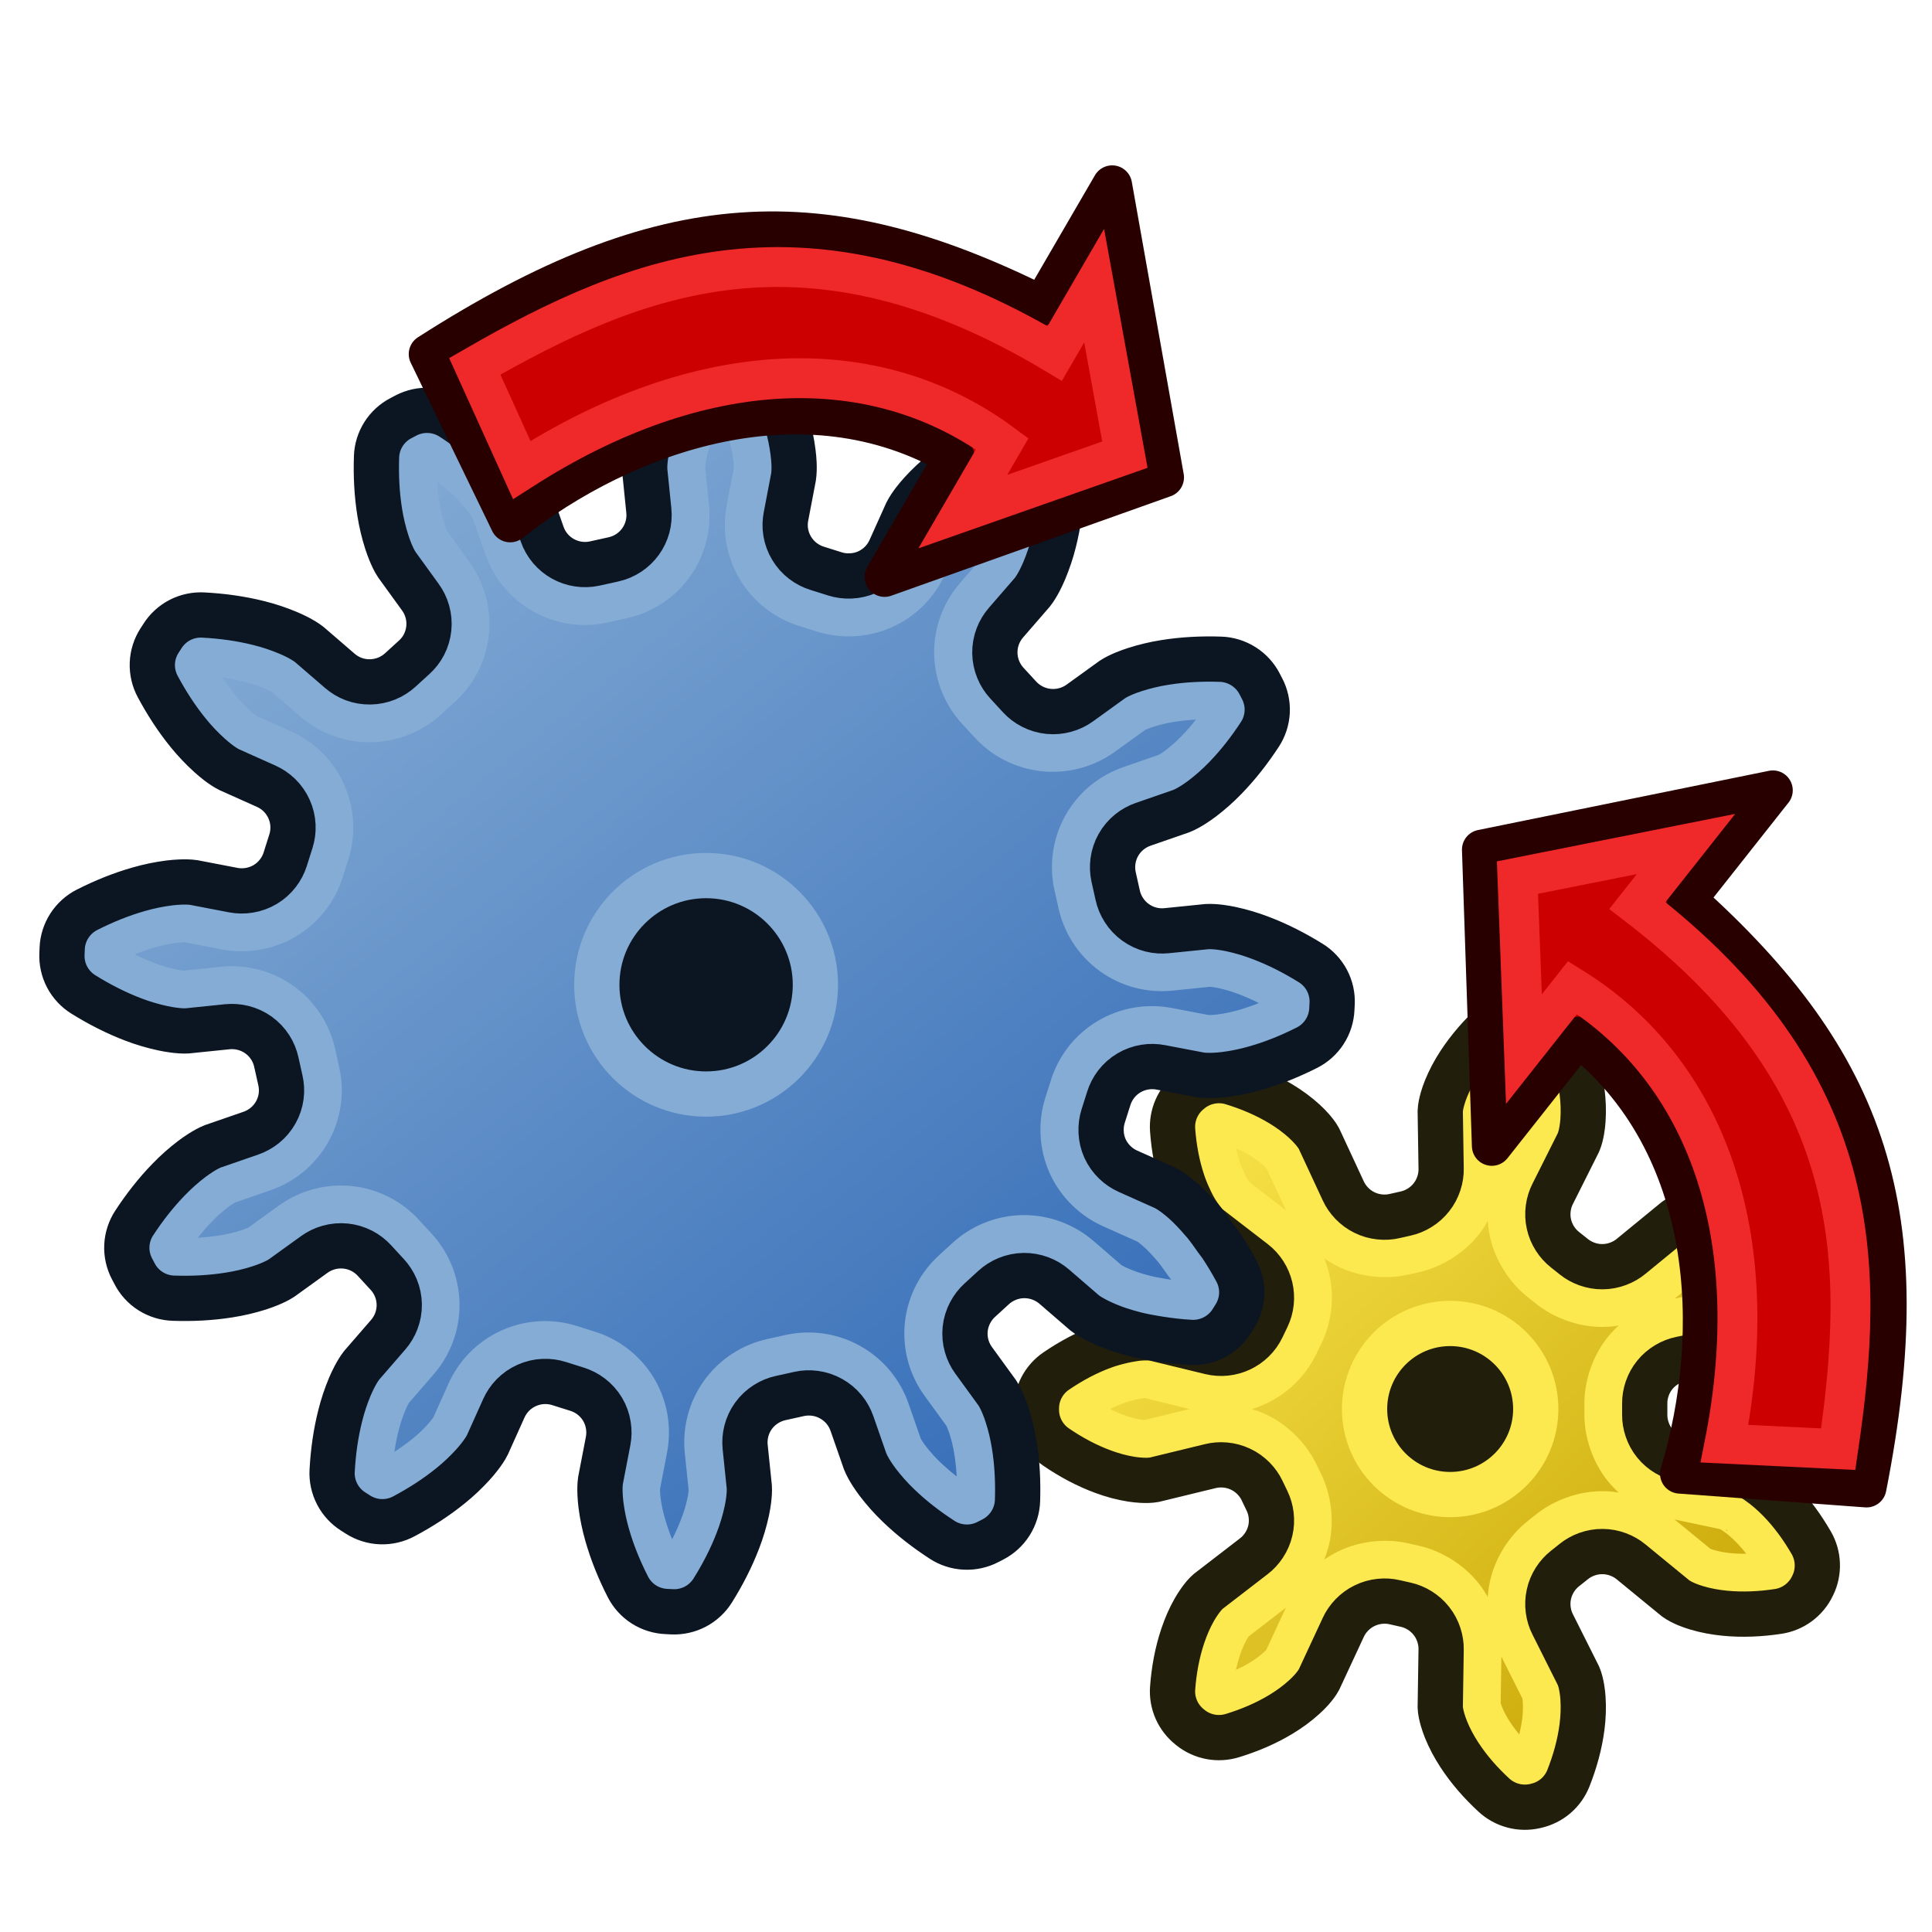 <?xml version="1.0" encoding="UTF-8" standalone="no"?>
<svg
   width="64px"
   height="64px"
   id="svg2821"
   version="1.1"
   xmlns:xlink="http://www.w3.org/1999/xlink"
   xmlns="http://www.w3.org/2000/svg"
   xmlns:svg="http://www.w3.org/2000/svg"
   xmlns:rdf="http://www.w3.org/1999/02/22-rdf-syntax-ns#"
   xmlns:cc="http://creativecommons.org/ns#"
   xmlns:dc="http://purl.org/dc/elements/1.1/">
  <defs
     id="defs2823">
    <linearGradient
       id="linearGradient59">
      <stop
         style="stop-color:#fce94f;stop-opacity:1"
         offset="0"
         id="stop59" />
      <stop
         style="stop-color:#c4a000;stop-opacity:1"
         offset="1"
         id="stop58" />
    </linearGradient>
    <linearGradient
       id="linearGradient53">
      <stop
         style="stop-color:#85acd5;stop-opacity:1;"
         offset="0"
         id="stop53" />
      <stop
         style="stop-color:#3b72ba;stop-opacity:1;"
         offset="1"
         id="stop52" />
    </linearGradient>
    <linearGradient
       id="linearGradient11">
      <stop
         style="stop-color:#c4a000;stop-opacity:1"
         offset="0"
         id="stop11" />
      <stop
         style="stop-color:#fce94f;stop-opacity:1"
         offset="1"
         id="stop9" />
    </linearGradient>
    <linearGradient
       id="linearGradient6">
      <stop
         style="stop-color:#85acd5;stop-opacity:1;"
         offset="0"
         id="stop6" />
      <stop
         style="stop-color:#3b72ba;stop-opacity:1;"
         offset="1"
         id="stop5" />
    </linearGradient>
    <linearGradient
       id="linearGradient4">
      <stop
         style="stop-color:#85acd5;stop-opacity:1;"
         offset="0"
         id="stop4" />
      <stop
         style="stop-color:#3b72ba;stop-opacity:1;"
         offset="1"
         id="stop1" />
    </linearGradient>
    <linearGradient
       id="linearGradient3">
      <stop
         style="stop-color:#fce94f;stop-opacity:1"
         offset="0"
         id="stop3" />
      <stop
         style="stop-color:#c4a000;stop-opacity:1"
         offset="1"
         id="stop2" />
    </linearGradient>
    <linearGradient
       id="linearGradient35">
      <stop
         style="stop-color:#3b72ba;stop-opacity:1;"
         offset="0"
         id="stop33" />
      <stop
         style="stop-color:#85acd5;stop-opacity:1;"
         offset="1"
         id="stop34" />
    </linearGradient>
    <linearGradient
       id="linearGradient21">
      <stop
         style="stop-color:#3b72ba;stop-opacity:1;"
         offset="0"
         id="stop21" />
      <stop
         style="stop-color:#3b72ba;stop-opacity:0;"
         offset="1"
         id="stop22" />
    </linearGradient>
    <radialGradient
       xlink:href="#linearGradient3377"
       id="radialGradient3701"
       gradientUnits="userSpaceOnUse"
       cx="84.883"
       cy="77.043"
       fx="84.883"
       fy="77.043"
       r="19.467"
       gradientTransform="matrix(2.849,1.259,-0.404,0.915,-125.841,-100.258)" />
    <linearGradient
       id="linearGradient3377">
      <stop
         id="stop3379"
         offset="0"
         style="stop-color:#faff2b;stop-opacity:1;" />
      <stop
         id="stop3381"
         offset="1"
         style="stop-color:#ffaa00;stop-opacity:1;" />
    </linearGradient>
    <radialGradient
       xlink:href="#linearGradient3377"
       id="radialGradient3699"
       gradientUnits="userSpaceOnUse"
       cx="76.383"
       cy="94.37"
       fx="76.383"
       fy="94.37"
       r="19.467"
       gradientTransform="matrix(0.982,0.189,-0.411,2.13,40.163,-121.116)" />
    <linearGradient
       xlink:href="#linearGradient3801-5"
       id="linearGradient3807-7"
       x1="110"
       y1="35"
       x2="85"
       y2="35"
       gradientUnits="userSpaceOnUse"
       spreadMethod="reflect"
       gradientTransform="translate(-62,-16)" />
    <linearGradient
       id="linearGradient3801-5">
      <stop
         style="stop-color:#c4a000;stop-opacity:1"
         offset="0"
         id="stop3803-3" />
      <stop
         style="stop-color:#fce94f;stop-opacity:1"
         offset="1"
         id="stop3805-5" />
    </linearGradient>
    <linearGradient
       xlink:href="#linearGradient3838"
       id="linearGradient3844"
       x1="2802.963"
       y1="538.362"
       x2="2859.726"
       y2="786.056"
       gradientUnits="userSpaceOnUse" />
    <linearGradient
       id="linearGradient3838">
      <stop
         style="stop-color:#34e0e2;stop-opacity:1"
         offset="0"
         id="stop3840" />
      <stop
         style="stop-color:#06989a;stop-opacity:1"
         offset="1"
         id="stop3842" />
    </linearGradient>
    <linearGradient
       y2="786.056"
       x2="2859.726"
       y1="538.362"
       x1="2802.963"
       gradientUnits="userSpaceOnUse"
       id="linearGradient3045"
       xlink:href="#linearGradient3172" />
    <linearGradient
       id="linearGradient3172">
      <stop
         id="stop3174"
         offset="0"
         style="stop-color:#ef2929;stop-opacity:1" />
      <stop
         id="stop3176"
         offset="1"
         style="stop-color:#a40000;stop-opacity:1" />
    </linearGradient>
    <linearGradient
       xlink:href="#linearGradient3172"
       id="linearGradient3880"
       gradientUnits="userSpaceOnUse"
       x1="2802.963"
       y1="626.087"
       x2="2849.406"
       y2="822.179" />
    <linearGradient
       xlink:href="#linearGradient11"
       id="linearGradient22"
       x1="22.782"
       y1="37.761"
       x2="10.127"
       y2="31.568"
       gradientUnits="userSpaceOnUse"
       gradientTransform="matrix(1.055,0,0,1.048,-9.268,3.009)" />
    <linearGradient
       id="linearGradient4389"
       x1="20.244"
       x2="17.244"
       y1="37.588"
       y2="27.588"
       gradientTransform="translate(-1.244,-2.588)"
       gradientUnits="userSpaceOnUse"
       xlink:href="#linearGradient3774" />
    <linearGradient
       id="linearGradient3774">
      <stop
         stop-color="#4e9a06"
         offset="0"
         id="stop21-8" />
      <stop
         stop-color="#8ae234"
         offset="1"
         id="stop23" />
    </linearGradient>
    <linearGradient
       id="linearGradient69042"
       x1="48.714"
       x2="44.714"
       y1="45.586"
       y2="34.586"
       gradientTransform="translate(-12.714,-17.586)"
       gradientUnits="userSpaceOnUse"
       xlink:href="#linearGradient3774" />
    <linearGradient
       id="linearGradient69056"
       x1="27.244"
       x2="22.244"
       y1="54.588"
       y2="40.588"
       gradientTransform="translate(-1.244,-2.588)"
       gradientUnits="userSpaceOnUse">
      <stop
         stop-color="#c4a000"
         offset="0"
         id="stop14-4" />
      <stop
         stop-color="#fce94f"
         offset="1"
         id="stop16" />
    </linearGradient>
    <linearGradient
       id="linearGradient4399"
       x1="48.714"
       x2="44.714"
       y1="45.586"
       y2="34.586"
       gradientTransform="translate(1.286,1.414)"
       gradientUnits="userSpaceOnUse">
      <stop
         stop-color="#c4a000"
         offset="0"
         id="stop8" />
      <stop
         stop-color="#edd400"
         offset="1"
         id="stop10" />
    </linearGradient>
    <linearGradient
       xlink:href="#linearGradient21"
       id="linearGradient27"
       gradientUnits="userSpaceOnUse"
       gradientTransform="translate(-0.304,0.058)"
       x1="22.782"
       y1="37.761"
       x2="11.93"
       y2="29.937" />
    <linearGradient
       xlink:href="#linearGradient69056"
       id="linearGradient33"
       gradientUnits="userSpaceOnUse"
       gradientTransform="matrix(1.994,0,0,1.961,1.073,-49.356)"
       x1="22.782"
       y1="37.761"
       x2="7.864"
       y2="32.412" />
    <linearGradient
       xlink:href="#linearGradient3"
       id="linearGradient2"
       x1="14.883"
       y1="43.812"
       x2="25.259"
       y2="50.948"
       gradientUnits="userSpaceOnUse"
       gradientTransform="matrix(1.805,0,0,1.784,4.544,-43.02)" />
    <linearGradient
       xlink:href="#linearGradient3"
       id="linearGradient2-0"
       x1="14.883"
       y1="43.812"
       x2="25.259"
       y2="50.948"
       gradientUnits="userSpaceOnUse"
       gradientTransform="matrix(1.805,0,0,1.784,96.61,-8.454)" />
    <linearGradient
       xlink:href="#linearGradient69056"
       id="linearGradient33-9"
       gradientUnits="userSpaceOnUse"
       gradientTransform="matrix(1.994,0,0,1.961,114.046,31.479)"
       x1="22.782"
       y1="37.761"
       x2="7.864"
       y2="32.412" />
    <linearGradient
       xlink:href="#linearGradient69056"
       id="linearGradient33-1"
       gradientUnits="userSpaceOnUse"
       gradientTransform="matrix(1.994,0,0,1.961,100.921,-12.646)"
       x1="22.782"
       y1="37.761"
       x2="7.864"
       y2="32.412" />
    <linearGradient
       xlink:href="#linearGradient3"
       id="linearGradient2-8"
       x1="5.118"
       y1="51.031"
       x2="24.22"
       y2="43.029"
       gradientUnits="userSpaceOnUse"
       gradientTransform="matrix(1.805,0,0,1.784,137.329,24.567)" />
    <linearGradient
       xlink:href="#linearGradient59"
       id="linearGradient775"
       x1="1615.55"
       y1="963.389"
       x2="1705.154"
       y2="1063.377"
       gradientUnits="userSpaceOnUse" />
    <linearGradient
       xlink:href="#linearGradient6"
       id="linearGradient777"
       x1="1493.845"
       y1="882.082"
       x2="1598.384"
       y2="1011.619"
       gradientUnits="userSpaceOnUse" />
  </defs>
  <g
     id="layer1"
     transform="translate(-0.726,3.854)">
    <g
       id="g705"
       transform="matrix(0.235,0,0,0.235,-341.532,-194.708)"
       style="stroke-width:8.505;stroke-dasharray:none">
      <path
         d="m 1626.738,985.08 6.422,4.949 c 2.392,1.844 3.165,5.106 1.853,7.822 l -0.698,1.453 c -1.312,2.716 -4.348,4.144 -7.286,3.43 l -7.893,-1.918 c -0.601,-0.113 -1.219,-0.104 -1.828,-0.075 -0.657,0.04 -1.306,0.144 -1.952,0.266 -0.214,0.04 -0.427,0.085 -0.64,0.133 -0.933,0.21 -1.851,0.458 -2.75,0.789 -2.364,0.864 -4.596,2.071 -6.671,3.488 -1.742,1.19 -2.783,3.159 -2.783,5.265 v 0.183 c 0,2.105 1.041,4.074 2.783,5.265 2.075,1.417 4.307,2.624 6.671,3.488 1.274,0.464 2.588,0.829 3.93,1.038 0.47,0.074 0.938,0.122 1.412,0.149 0.609,0.029 1.227,0.038 1.828,-0.075 l 7.893,-1.918 c 1.299,-0.328 2.883,-0.224 4.254,0.432 1.379,0.639 2.462,1.789 3.032,2.998 l 0.698,1.453 c 0.592,1.198 0.824,2.762 0.465,4.235 -0.34,1.478 -1.251,2.78 -2.318,3.587 l -6.422,4.949 c -0.463,0.398 -0.84,0.886 -1.196,1.379 -0.274,0.387 -0.529,0.784 -0.764,1.196 -0.673,1.176 -1.206,2.43 -1.637,3.712 -0.797,2.381 -1.246,4.873 -1.429,7.374 -0.075,0.988 0.097,2.05 0.523,3.014 0.422,0.967 1.098,1.817 1.877,2.433 l 0.141,0.116 c 0.776,0.62 1.752,1.084 2.791,1.279 1.038,0.2 2.124,0.126 3.074,-0.166 2.405,-0.734 4.744,-1.718 6.896,-3.023 1.158,-0.704 2.257,-1.501 3.257,-2.416 0.351,-0.32 0.688,-0.652 1.005,-1.005 0.402,-0.456 0.794,-0.939 1.08,-1.478 l 3.414,-7.341 c 0.553,-1.217 1.621,-2.388 2.991,-3.047 1.361,-0.677 2.942,-0.807 4.245,-0.498 l 1.579,0.357 c 1.309,0.286 2.674,1.085 3.606,2.284 0.947,1.186 1.403,2.709 1.371,4.044 l -0.125,8.096 c 0.023,0.609 0.169,1.2 0.332,1.785 0.133,0.455 0.289,0.905 0.465,1.345 0.502,1.257 1.149,2.452 1.886,3.587 1.371,2.105 3.046,4.003 4.893,5.705 0.729,0.675 1.677,1.209 2.7,1.478 1.021,0.274 2.105,0.282 3.074,0.058 l 0.174,-0.042 c 0.97,-0.218 1.949,-0.69 2.75,-1.378 0.805,-0.684 1.423,-1.577 1.786,-2.499 0.924,-2.332 1.609,-4.768 1.927,-7.258 0.17,-1.342 0.227,-2.702 0.133,-4.052 -0.033,-0.473 -0.088,-0.936 -0.166,-1.403 -0.107,-0.598 -0.238,-1.201 -0.482,-1.76 l -3.631,-7.241 c -0.61,-1.189 -0.86,-2.757 -0.523,-4.235 0.318,-1.483 1.205,-2.788 2.26,-3.612 l 1.263,-1.005 c 1.04,-0.842 2.517,-1.416 4.038,-1.395 1.521,0 2.994,0.596 4.021,1.453 l 6.272,5.14 c 0.492,0.362 1.051,0.627 1.612,0.864 0.439,0.18 0.891,0.336 1.346,0.473 1.299,0.392 2.638,0.63 3.988,0.764 2.506,0.244 5.041,0.122 7.527,-0.257 0.983,-0.147 1.993,-0.55 2.841,-1.179 0.852,-0.625 1.532,-1.464 1.961,-2.358 l 0.083,-0.166 c 0.434,-0.892 0.664,-1.944 0.623,-2.998 -0.035,-1.054 -0.342,-2.089 -0.839,-2.948 -1.253,-2.174 -2.74,-4.228 -4.495,-6.029 -0.946,-0.969 -1.973,-1.864 -3.091,-2.632 -0.391,-0.27 -0.789,-0.517 -1.205,-0.747 -0.536,-0.289 -1.088,-0.564 -1.678,-0.722 l -7.951,-1.686 c -1.313,-0.266 -2.698,-1.041 -3.647,-2.225 -0.964,-1.172 -1.432,-2.683 -1.421,-4.019 v -1.611 c -0.012,-1.336 0.456,-2.847 1.421,-4.019 0.95,-1.184 2.334,-1.959 3.647,-2.225 l 7.951,-1.686 c 0.591,-0.158 1.143,-0.425 1.678,-0.714 0.416,-0.23 0.814,-0.486 1.205,-0.756 1.118,-0.768 2.144,-1.664 3.091,-2.632 1.754,-1.801 3.242,-3.847 4.495,-6.02 0.497,-0.858 0.804,-1.894 0.839,-2.948 0.041,-1.054 -0.189,-2.114 -0.623,-3.006 l -0.083,-0.166 c -0.429,-0.895 -1.109,-1.733 -1.961,-2.358 -0.848,-0.629 -1.858,-1.032 -2.841,-1.179 -2.486,-0.379 -5.021,-0.502 -7.527,-0.257 -1.35,0.134 -2.688,0.372 -3.988,0.764 -0.455,0.137 -0.906,0.293 -1.346,0.473 -0.561,0.237 -1.119,0.502 -1.612,0.864 l -6.272,5.14 c -1.027,0.857 -2.5,1.451 -4.021,1.453 -1.521,0.021 -2.997,-0.553 -4.038,-1.395 l -1.263,-1.005 c -1.055,-0.824 -1.942,-2.13 -2.26,-3.612 -0.337,-1.478 -0.086,-3.046 0.523,-4.235 l 3.631,-7.241 c 0.244,-0.559 0.375,-1.154 0.482,-1.752 0.079,-0.467 0.134,-0.939 0.166,-1.412 0.094,-1.35 0.037,-2.711 -0.133,-4.052 -0.319,-2.49 -1.004,-4.926 -1.927,-7.258 -0.363,-0.923 -0.982,-1.807 -1.786,-2.491 -0.801,-0.689 -1.78,-1.169 -2.75,-1.387 l -0.174,-0.033 c -0.969,-0.224 -2.053,-0.224 -3.074,0.05 -1.023,0.269 -1.971,0.803 -2.7,1.478 -1.847,1.701 -3.523,3.599 -4.893,5.705 -0.737,1.135 -1.383,2.33 -1.886,3.587 -0.177,0.44 -0.333,0.89 -0.465,1.345 -0.164,0.585 -0.309,1.184 -0.332,1.794 l 0.125,8.096 c 0.032,1.335 -0.424,2.849 -1.371,4.036 -0.932,1.198 -2.297,1.998 -3.606,2.284 l -1.579,0.357 c -1.304,0.309 -2.885,0.187 -4.245,-0.49 -1.369,-0.659 -2.438,-1.831 -2.991,-3.048 l -3.414,-7.349 c -0.286,-0.539 -0.678,-1.014 -1.08,-1.47 -0.317,-0.353 -0.654,-0.693 -1.005,-1.013 -1,-0.915 -2.099,-1.712 -3.257,-2.416 -2.152,-1.304 -4.491,-2.289 -6.896,-3.023 -0.95,-0.293 -2.035,-0.366 -3.074,-0.166 -1.04,0.195 -2.016,0.658 -2.791,1.279 l -0.141,0.116 c -0.779,0.616 -1.456,1.466 -1.877,2.433 -0.427,0.965 -0.598,2.034 -0.523,3.023 0.183,2.501 0.632,4.984 1.429,7.366 0.291,0.876 0.656,1.726 1.055,2.558 0.146,0.304 0.294,0.61 0.457,0.905 0.097,0.176 0.196,0.35 0.299,0.523 0.119,0.198 0.246,0.389 0.374,0.581 0.125,0.187 0.256,0.368 0.391,0.548 0.311,0.416 0.627,0.832 1.022,1.171 z"
         style="fill:#fce94f;fill-rule:evenodd;stroke:#221e0c;stroke-width:6.379;stroke-linecap:round;stroke-linejoin:round;stroke-dasharray:none;stroke-opacity:1"
         id="path772" />
      <path
         d="m 1558.173,860.877 c -1.074,-0.051 -2.243,0.181 -3.265,0.722 -1.026,0.534 -1.885,1.363 -2.451,2.275 -1.397,2.235 -2.616,4.587 -3.556,7.05 -0.519,1.347 -0.931,2.726 -1.238,4.135 -0.105,0.493 -0.191,0.987 -0.258,1.486 -0.08,0.642 -0.139,1.296 -0.1,1.943 l 0.573,5.622 c 0.332,3.224 -1.811,6.183 -4.985,6.884 l -2.617,0.581 c -3.174,0.702 -6.369,-1.074 -7.436,-4.135 l -1.861,-5.348 c -0.239,-0.603 -0.569,-1.163 -0.914,-1.711 -0.272,-0.425 -0.56,-0.843 -0.864,-1.246 -0.876,-1.149 -1.841,-2.22 -2.883,-3.222 -1.895,-1.837 -3.992,-3.454 -6.206,-4.891 -1.937,-1.256 -4.406,-1.379 -6.455,-0.316 l -0.715,0.374 c -2.049,1.063 -3.369,3.146 -3.448,5.447 -0.089,2.632 0.035,5.279 0.457,7.88 0.226,1.425 0.564,2.82 1.005,4.194 0.156,0.48 0.331,0.954 0.523,1.42 0.253,0.596 0.522,1.186 0.881,1.727 l 3.323,4.592 c 0.416,0.573 0.76,1.256 0.972,2.01 0.213,0.752 0.291,1.569 0.208,2.375 -0.082,0.807 -0.32,1.598 -0.681,2.292 -0.36,0.695 -0.839,1.292 -1.363,1.769 l -1.977,1.802 c -0.522,0.478 -1.159,0.898 -1.886,1.196 -0.725,0.299 -1.538,0.471 -2.351,0.482 -0.813,0.013 -1.626,-0.129 -2.36,-0.407 -0.735,-0.277 -1.383,-0.683 -1.919,-1.146 l -4.295,-3.704 c -0.509,-0.403 -1.08,-0.727 -1.653,-1.03 -0.449,-0.232 -0.905,-0.442 -1.371,-0.639 -1.334,-0.558 -2.7,-1.013 -4.104,-1.362 -2.563,-0.646 -5.197,-0.997 -7.834,-1.138 -1.073,-0.061 -2.246,0.166 -3.273,0.698 -1.031,0.525 -1.893,1.344 -2.467,2.25 l -0.44,0.681 c -0.581,0.902 -0.956,2.027 -0.997,3.18 -0.049,1.153 0.238,2.311 0.748,3.255 1.243,2.323 2.675,4.551 4.345,6.593 0.91,1.122 1.903,2.161 2.974,3.131 0.376,0.337 0.762,0.664 1.163,0.972 0.517,0.39 1.054,0.765 1.637,1.055 l 5.176,2.317 c 0.647,0.288 1.291,0.707 1.853,1.254 0.562,0.545 1.039,1.22 1.371,1.96 0.334,0.739 0.522,1.536 0.557,2.317 0.037,0.782 -0.077,1.543 -0.291,2.217 l -0.806,2.549 c -0.212,0.674 -0.559,1.357 -1.038,1.976 -0.478,0.62 -1.087,1.172 -1.786,1.586 -0.698,0.416 -1.477,0.689 -2.251,0.814 -0.775,0.127 -1.538,0.109 -2.235,-0.025 l -5.575,-1.071 c -0.644,-0.096 -1.304,-0.09 -1.952,-0.066 -0.505,0.023 -1.002,0.063 -1.504,0.125 -1.436,0.182 -2.854,0.474 -4.245,0.872 -2.543,0.718 -4.997,1.722 -7.352,2.915 -0.961,0.482 -1.861,1.27 -2.484,2.242 -0.63,0.968 -0.971,2.101 -1.014,3.172 l -0.033,0.814 c -0.051,1.071 0.188,2.236 0.731,3.255 0.536,1.023 1.362,1.878 2.276,2.441 2.242,1.393 4.599,2.61 7.07,3.546 1.351,0.518 2.74,0.923 4.154,1.229 0.495,0.105 0.986,0.191 1.487,0.257 0.644,0.08 1.295,0.147 1.944,0.108 l 5.649,-0.581 c 0.705,-0.073 1.474,-0.027 2.235,0.166 0.76,0.192 1.51,0.529 2.168,1.005 0.66,0.474 1.223,1.077 1.645,1.736 0.424,0.659 0.703,1.377 0.856,2.068 l 0.582,2.607 c 0.154,0.69 0.204,1.45 0.1,2.225 -0.103,0.775 -0.359,1.56 -0.756,2.267 -0.396,0.708 -0.929,1.333 -1.537,1.827 -0.608,0.496 -1.29,0.865 -1.961,1.096 l -5.359,1.852 c -0.605,0.238 -1.17,0.57 -1.72,0.913 -0.426,0.271 -0.842,0.56 -1.246,0.864 -1.152,0.873 -2.227,1.827 -3.232,2.865 -1.843,1.89 -3.469,3.98 -4.91,6.186 -0.59,0.896 -0.978,2.028 -1.03,3.18 -0.06,1.152 0.222,2.306 0.723,3.255 l 0.374,0.714 c 0.492,0.953 1.278,1.846 2.26,2.458 0.977,0.619 2.124,0.948 3.199,0.98 2.64,0.089 5.292,-0.036 7.901,-0.457 1.43,-0.225 2.834,-0.556 4.212,-0.996 0.481,-0.156 0.961,-0.331 1.429,-0.523 0.598,-0.252 1.194,-0.523 1.736,-0.88 l 4.594,-3.313 c 0.574,-0.415 1.263,-0.76 2.019,-0.972 0.754,-0.213 1.575,-0.291 2.384,-0.208 0.809,0.081 1.597,0.321 2.293,0.681 0.698,0.359 1.299,0.84 1.778,1.362 l 1.811,1.968 c 0.48,0.521 0.906,1.161 1.205,1.885 0.299,0.722 0.471,1.523 0.482,2.333 0.013,0.811 -0.137,1.619 -0.415,2.35 -0.277,0.732 -0.682,1.384 -1.147,1.918 l -3.714,4.285 c -0.405,0.507 -0.727,1.072 -1.03,1.644 -0.233,0.448 -0.45,0.906 -0.648,1.37 -0.56,1.33 -1.013,2.694 -1.362,4.094 -0.648,2.555 -1.005,5.176 -1.147,7.806 -0.062,1.07 0.173,2.239 0.706,3.263 0.526,1.028 1.342,1.886 2.252,2.458 l 0.69,0.44 c 0.904,0.58 2.033,0.956 3.19,0.997 1.156,0.049 2.31,-0.24 3.257,-0.747 2.331,-1.239 4.572,-2.67 6.621,-4.335 1.125,-0.907 2.168,-1.897 3.14,-2.965 0.339,-0.375 0.664,-0.763 0.972,-1.163 0.392,-0.516 0.773,-1.047 1.063,-1.628 l 2.318,-5.157 c 0.289,-0.645 0.714,-1.292 1.263,-1.852 0.547,-0.56 1.218,-1.031 1.961,-1.362 0.742,-0.333 1.543,-0.522 2.326,-0.556 0.784,-0.036 1.55,0.077 2.227,0.291 l 2.551,0.805 c 0.677,0.212 1.364,0.551 1.986,1.03 0.622,0.476 1.18,1.089 1.595,1.785 0.418,0.696 0.689,1.47 0.814,2.242 0.127,0.772 0.109,1.54 -0.025,2.234 l -1.072,5.555 c -0.096,0.641 -0.09,1.288 -0.066,1.935 0.023,0.504 0.063,1.011 0.125,1.511 0.182,1.431 0.473,2.84 0.872,4.227 0.72,2.535 1.728,4.985 2.924,7.332 0.483,0.957 1.268,1.853 2.243,2.475 0.971,0.628 2.116,0.962 3.19,1.005 l 0.814,0.041 c 1.074,0.051 2.242,-0.19 3.265,-0.731 1.026,-0.534 1.885,-1.363 2.451,-2.275 1.397,-2.235 2.616,-4.587 3.556,-7.05 0.519,-1.347 0.931,-2.717 1.238,-4.127 0.105,-0.493 0.191,-0.995 0.258,-1.495 0.08,-0.642 0.139,-1.288 0.1,-1.935 l -0.582,-5.63 c -0.073,-0.703 -0.028,-1.467 0.166,-2.225 0.192,-0.758 0.537,-1.511 1.014,-2.167 0.475,-0.658 1.084,-1.216 1.745,-1.636 0.661,-0.422 1.368,-0.703 2.06,-0.855 l 2.617,-0.581 c 0.692,-0.153 1.465,-0.196 2.243,-0.091 0.777,0.103 1.559,0.359 2.268,0.756 0.71,0.394 1.341,0.922 1.836,1.528 0.497,0.605 0.865,1.283 1.097,1.951 l 1.861,5.34 c 0.239,0.603 0.569,1.171 0.914,1.719 0.272,0.425 0.56,0.835 0.864,1.237 0.876,1.148 1.833,2.228 2.874,3.23 1.895,1.837 4.001,3.454 6.214,4.891 0.899,0.588 2.026,0.97 3.182,1.021 1.156,0.06 2.313,-0.215 3.265,-0.714 l 0.723,-0.374 c 0.956,-0.491 1.845,-1.28 2.459,-2.259 0.621,-0.974 0.956,-2.117 0.989,-3.189 0.089,-2.632 -0.035,-5.271 -0.457,-7.872 -0.226,-1.425 -0.564,-2.828 -1.005,-4.202 -0.156,-0.48 -0.33,-0.954 -0.523,-1.42 -0.253,-0.596 -0.522,-1.186 -0.881,-1.727 l -3.332,-4.584 c -0.416,-0.573 -0.76,-1.256 -0.972,-2.01 -0.214,-0.752 -0.291,-1.577 -0.208,-2.383 0.081,-0.807 0.328,-1.59 0.69,-2.284 0.36,-0.695 0.839,-1.3 1.362,-1.777 l 1.969,-1.802 c 0.522,-0.478 1.168,-0.898 1.894,-1.196 0.725,-0.299 1.53,-0.471 2.343,-0.482 0.813,-0.013 1.627,0.138 2.36,0.415 0.735,0.277 1.391,0.675 1.927,1.138 l 4.287,3.704 c 0.468,0.371 0.994,0.665 1.52,0.947 0.157,0.083 0.314,0.162 0.474,0.241 0.157,0.077 0.315,0.151 0.473,0.224 0.772,0.353 1.562,0.669 2.368,0.938 0.01,0.002 0.011,0.006 0.017,0.008 0,0 0.01,0 0.01,0 0.773,0.256 1.547,0.482 2.334,0.681 1.011,0.253 2.037,0.439 3.066,0.606 1.561,0.252 3.131,0.442 4.711,0.523 1.074,0.061 2.238,-0.166 3.265,-0.698 1.031,-0.524 1.902,-1.336 2.476,-2.242 l 0.432,-0.689 c 0.581,-0.902 0.964,-2.027 1.005,-3.18 0.049,-1.153 -0.238,-2.303 -0.748,-3.247 -0.644,-1.204 -1.349,-2.381 -2.102,-3.521 -0.208,-0.316 -0.455,-0.604 -0.673,-0.913 -0.558,-0.795 -1.116,-1.594 -1.736,-2.342 -0.118,-0.143 -0.245,-0.275 -0.365,-0.415 -0.767,-0.895 -1.567,-1.75 -2.442,-2.541 -0.376,-0.337 -0.77,-0.664 -1.171,-0.972 -0.517,-0.39 -1.046,-0.765 -1.628,-1.055 l -5.184,-2.317 c -0.647,-0.289 -1.283,-0.707 -1.844,-1.254 -0.562,-0.545 -1.047,-1.212 -1.379,-1.951 -0.334,-0.739 -0.513,-1.544 -0.548,-2.325 -0.036,-0.782 0.069,-1.543 0.282,-2.217 l 0.806,-2.541 c 0.213,-0.674 0.559,-1.365 1.038,-1.985 0.478,-0.62 1.095,-1.172 1.794,-1.586 0.698,-0.416 1.477,-0.689 2.252,-0.814 0.774,-0.127 1.538,-0.101 2.235,0.033 l 5.575,1.063 c 0.643,0.096 1.296,0.09 1.944,0.066 0.505,-0.023 1.01,-0.063 1.512,-0.125 1.435,-0.182 2.846,-0.474 4.237,-0.872 2.543,-0.718 5.006,-1.722 7.361,-2.915 0.961,-0.482 1.853,-1.261 2.476,-2.234 0.63,-0.968 0.971,-2.109 1.014,-3.18 l 0.042,-0.814 c 0.051,-1.071 -0.188,-2.228 -0.731,-3.247 -0.536,-1.023 -1.362,-1.878 -2.276,-2.441 -2.242,-1.393 -4.607,-2.61 -7.078,-3.546 -1.351,-0.518 -2.732,-0.932 -4.146,-1.237 -0.495,-0.105 -0.994,-0.191 -1.495,-0.257 -0.644,-0.08 -1.295,-0.139 -1.944,-0.1 l -5.641,0.573 c -0.706,0.073 -1.474,0.036 -2.235,-0.158 -0.76,-0.192 -1.51,-0.538 -2.168,-1.013 -0.66,-0.474 -1.223,-1.077 -1.645,-1.736 -0.424,-0.659 -0.711,-1.369 -0.864,-2.059 l -0.582,-2.607 c -0.154,-0.69 -0.196,-1.458 -0.091,-2.234 0.103,-0.775 0.359,-1.56 0.756,-2.267 0.396,-0.708 0.929,-1.333 1.537,-1.827 0.608,-0.496 1.282,-0.856 1.952,-1.088 l 5.367,-1.86 c 0.605,-0.238 1.162,-0.561 1.711,-0.905 0.426,-0.272 0.842,-0.56 1.246,-0.864 1.152,-0.873 2.235,-1.835 3.24,-2.873 1.843,-1.89 3.46,-3.98 4.902,-6.186 0.59,-0.896 0.978,-2.019 1.03,-3.172 0.06,-1.152 -0.214,-2.306 -0.715,-3.255 l -0.374,-0.722 c -0.493,-0.953 -1.287,-1.838 -2.268,-2.45 -0.977,-0.619 -2.124,-0.956 -3.199,-0.988 -2.64,-0.089 -5.291,0.036 -7.901,0.457 -1.43,0.225 -2.834,0.565 -4.212,1.005 -0.481,0.156 -0.953,0.323 -1.421,0.515 -0.598,0.252 -1.194,0.523 -1.736,0.88 l -4.603,3.322 c -0.574,0.415 -1.255,0.752 -2.01,0.963 -0.754,0.213 -1.584,0.291 -2.393,0.208 -0.809,-0.081 -1.597,-0.321 -2.293,-0.681 -0.698,-0.359 -1.299,-0.832 -1.778,-1.354 l -1.811,-1.968 c -0.48,-0.521 -0.898,-1.161 -1.196,-1.885 -0.299,-0.722 -0.471,-1.531 -0.482,-2.342 -0.013,-0.811 0.137,-1.619 0.415,-2.35 0.277,-0.732 0.682,-1.384 1.147,-1.918 l 3.705,-4.277 c 0.405,-0.508 0.735,-1.081 1.038,-1.653 0.233,-0.447 0.442,-0.898 0.64,-1.362 0.56,-1.33 1.021,-2.694 1.371,-4.094 0.648,-2.555 0.997,-5.185 1.138,-7.814 0.062,-1.07 -0.165,-2.231 -0.698,-3.255 -0.526,-1.028 -1.342,-1.894 -2.252,-2.466 l -0.69,-0.432 c -0.905,-0.58 -2.033,-0.955 -3.19,-0.996 -1.157,-0.049 -2.318,0.231 -3.265,0.739 -2.331,1.239 -4.564,2.67 -6.613,4.335 -1.125,0.907 -2.176,1.897 -3.149,2.965 -0.338,0.375 -0.664,0.763 -0.972,1.163 -0.392,0.516 -0.765,1.047 -1.055,1.628 l -2.326,5.165 c -0.289,0.645 -0.706,1.284 -1.254,1.843 -0.547,0.561 -1.218,1.039 -1.961,1.37 -0.741,0.333 -1.551,0.513 -2.334,0.548 -0.784,0.036 -1.542,-0.069 -2.218,-0.282 l -2.559,-0.805 c -0.677,-0.212 -1.364,-0.56 -1.986,-1.038 -0.622,-0.476 -1.171,-1.089 -1.587,-1.785 -0.418,-0.696 -0.697,-1.47 -0.823,-2.242 -0.127,-0.772 -0.101,-1.531 0.033,-2.225 l 1.063,-5.564 c 0.096,-0.641 0.099,-1.288 0.075,-1.935 -0.023,-0.504 -0.071,-1.011 -0.133,-1.511 -0.182,-1.431 -0.473,-2.84 -0.872,-4.227 -0.72,-2.535 -1.728,-4.976 -2.924,-7.324 -0.484,-0.957 -1.268,-1.853 -2.243,-2.475 -0.971,-0.628 -2.108,-0.971 -3.182,-1.013 z"
         style="fill:#85acd5;fill-rule:evenodd;stroke:#0c1522;stroke-width:6.379;stroke-linecap:round;stroke-linejoin:round;stroke-dasharray:none;stroke-opacity:1"
         id="path771" />
      <path
         d="m 1671.355,961.033 0.199,0.043 0.02,0.018 c 0.76,1.92 1.284,3.827 1.524,5.695 0.125,0.99 0.16,1.926 0.098,2.814 -0.019,0.274 -0.05,0.536 -0.092,0.785 -0.03,0.177 -0.037,0.242 -0.033,0.23 l -3.467,6.918 c -1.227,2.395 -1.719,5.633 -1.072,8.52 0.631,2.892 2.453,5.619 4.561,7.264 l -0.047,-0.035 1.221,0.971 c 2.076,1.681 5.135,2.841 8.094,2.812 2.96,-0.012 6.006,-1.214 8.064,-2.932 l -0.043,0.037 6.039,-4.945 c -0.01,0.003 0.063,-0.025 0.227,-0.094 0.215,-0.088 0.464,-0.175 0.766,-0.266 0.83,-0.25 1.745,-0.421 2.764,-0.521 1.896,-0.185 3.889,-0.099 5.947,0.215 l 0.01,0.002 0.012,0.008 0.049,0.1 0.023,0.047 v 0.021 c -1.029,1.783 -2.199,3.378 -3.522,4.736 -0.713,0.73 -1.422,1.34 -2.147,1.838 -0.268,0.185 -0.483,0.318 -0.67,0.422 0,9.2e-4 0,0.003 -0.01,0.004 -0.154,0.084 -0.219,0.122 -0.213,0.119 l -7.594,1.609 c 0,2.5e-4 0,-2.5e-4 0,0 -2.621,0.533 -5.464,2.155 -7.324,4.457 -1.878,2.299 -2.876,5.426 -2.852,8.096 v 1.498 c -0.024,2.668 0.972,5.794 2.852,8.096 1.861,2.303 4.703,3.926 7.324,4.459 l 7.596,1.609 c -0.01,0 0.047,0.033 0.217,0.127 0.219,0.121 0.442,0.26 0.68,0.424 0.718,0.493 1.426,1.102 2.133,1.826 1.323,1.358 2.497,2.961 3.529,4.75 v 0.014 l -0.023,0.047 -0.047,0.098 -0.018,0.012 h -0.01 c -2.058,0.314 -4.051,0.401 -5.938,0.217 -1.028,-0.102 -1.945,-0.273 -2.781,-0.525 -0.278,-0.084 -0.531,-0.174 -0.76,-0.268 l 0.061,0.027 c -0.359,-0.152 -0.299,-0.123 -0.291,-0.119 l -5.99,-4.908 c -2.054,-1.714 -5.101,-2.922 -8.068,-2.932 -2.962,-0.027 -6.018,1.139 -8.09,2.816 l 0.041,-0.035 -1.262,1.004 0.047,-0.035 c -2.104,1.643 -3.93,4.373 -4.561,7.268 -0.644,2.885 -0.155,6.118 1.074,8.516 0,0 0,0 0,0 l 3.465,6.908 c 0,-0.014 -0.032,-0.113 0.043,0.305 l -0.012,-0.068 c 0.044,0.263 0.075,0.529 0.094,0.795 0.062,0.88 0.027,1.814 -0.098,2.797 -0.241,1.88 -0.765,3.793 -1.527,5.717 0,0 0,0 0,0 v 0 l -0.135,0.031 -0.066,0.016 -0.029,-0.01 v 0 c -1.528,-1.407 -2.831,-2.901 -3.861,-4.484 -0.553,-0.852 -0.99,-1.672 -1.316,-2.49 -0.105,-0.262 -0.192,-0.515 -0.262,-0.756 l 0.018,0.066 c -0.116,-0.414 -0.095,-0.298 -0.092,-0.279 l 0.121,-7.785 v 0.055 c 0.064,-2.692 -0.899,-5.82 -2.736,-8.141 -1.805,-2.306 -4.595,-3.977 -7.209,-4.561 l -0.047,-0.012 -1.471,-0.332 c 0,0 0,0 0,0 -2.623,-0.62 -5.886,-0.324 -8.531,0.984 -2.634,1.285 -4.84,3.657 -5.955,6.078 l -0.01,0.014 -3.277,7.047 c 0.01,-0.01 0.045,-0.062 -0.213,0.231 l 0.043,-0.049 c -0.143,0.159 -0.322,0.34 -0.562,0.559 l -0.01,0.01 c -0.646,0.592 -1.396,1.145 -2.254,1.666 -1.625,0.985 -3.461,1.769 -5.453,2.377 h -0.01 -0.016 l -0.074,-0.061 -0.082,-0.066 v 0 c 0.151,-2.048 0.514,-3.996 1.113,-5.787 0.326,-0.971 0.699,-1.828 1.131,-2.582 0.126,-0.221 0.266,-0.443 0.426,-0.668 l -0.037,0.053 c 0.252,-0.348 0.182,-0.269 0.17,-0.256 l 6.133,-4.729 c 2.139,-1.619 3.995,-4.312 4.672,-7.197 0.695,-2.889 0.232,-6.142 -0.951,-8.537 l -0.664,-1.387 0.016,0.037 c -1.143,-2.42 -3.403,-4.79 -6.072,-6.041 -2.67,-1.269 -5.937,-1.509 -8.541,-0.852 l -7.539,1.832 c 0.014,-9e-4 0.116,0 -0.318,-0.025 h 0.068 c -0.298,-0.017 -0.558,-0.043 -0.791,-0.08 h -0.012 c -0.853,-0.133 -1.758,-0.378 -2.721,-0.729 -1.792,-0.655 -3.551,-1.593 -5.262,-2.762 v 0 -0.184 c 0,0 0,0 0,0 1.715,-1.171 3.474,-2.109 5.264,-2.764 l 0.014,-0.01 c 0.558,-0.205 1.185,-0.381 1.949,-0.553 0.16,-0.036 0.291,-0.064 0.418,-0.088 0.544,-0.102 0.865,-0.148 1.16,-0.166 h -0.086 c 0.42,-0.02 0.331,-0.023 0.318,-0.023 l 7.592,1.846 c 5.859,1.425 11.91,-1.415 14.537,-6.854 l 0.01,-0.016 0.69,-1.438 0.01,-0.016 c 2.618,-5.438 1.072,-11.949 -3.709,-15.635 l -6.117,-4.715 c -5e-4,-0.012 7e-4,-0.025 -0.115,-0.18 -0.088,-0.117 -0.146,-0.198 -0.191,-0.266 -0.133,-0.199 -0.177,-0.263 -0.209,-0.316 -0.049,-0.082 -0.103,-0.178 -0.184,-0.324 -0.075,-0.136 -0.149,-0.289 -0.293,-0.588 v -0.008 c -0.322,-0.671 -0.566,-1.255 -0.746,-1.797 l -0.01,-0.014 c -0.603,-1.803 -0.965,-3.749 -1.115,-5.795 0,0 0,-0.002 0,-0.002 l 0.082,-0.068 0.074,-0.061 0.018,-0.004 0.01,0.004 c 1.991,0.608 3.826,1.393 5.443,2.373 0.865,0.526 1.617,1.078 2.264,1.67 l 0.01,0.008 c 0.201,0.183 0.389,0.374 0.562,0.566 l -0.043,-0.049 c 0.278,0.315 0.22,0.235 0.211,0.223 l 3.26,7.018 c 0,0.005 0.01,0.01 0.01,0.016 1.11,2.433 3.326,4.822 5.973,6.113 2.66,1.316 5.928,1.592 8.531,0.977 v 0 l 1.471,-0.332 0.047,-0.012 c 2.612,-0.583 5.4,-2.253 7.205,-4.557 1.83,-2.309 2.805,-5.441 2.74,-8.135 v 0.055 l -0.121,-7.783 c 0,0.011 0.023,-0.058 0.072,-0.225 0.07,-0.241 0.159,-0.494 0.268,-0.764 0.324,-0.81 0.759,-1.631 1.307,-2.475 1.036,-1.591 2.341,-3.085 3.869,-4.492 l 0.01,-0.004 c -2e-4,0 0.01,-9.8e-4 0.01,-0.002 z m -8.156,23.824 c -0.01,0.011 -0.015,0.023 -0.023,0.033 l 0.051,-0.064 c -0.01,0.011 -0.019,0.02 -0.027,0.031 z m -29.189,28.619 c 0.01,0 0.018,0.01 0.027,0.012 l -0.072,-0.035 c 0.015,0.01 0.03,0.016 0.045,0.024 z m 7.672,15.928 c 0,0.011 0,0.022 -0.01,0.033 l 0.02,-0.08 c 0,0.016 -0.01,0.031 -0.014,0.047 z m 21.521,7.285 c 0.01,0.01 0.016,0.018 0.024,0.027 l -0.049,-0.062 c 0.01,0.011 0.016,0.024 0.025,0.035 z m 5.328,-1.199 c 0,-0.015 0,-0.032 0.01,-0.047 l -0.018,0.082 c 0,-0.012 0.01,-0.023 0.01,-0.035 z m 13.824,-11.018 c 0.017,10e-5 0.034,0 0.051,0 h -0.088 c 0.012,0 0.025,0 0.037,0 z m 2.383,-4.857 c -0.01,-0.01 -0.019,-0.019 -0.027,-0.029 l 0.051,0.062 c -0.01,-0.01 -0.015,-0.023 -0.023,-0.033 z m 0,-17.689 c 0.01,-0.01 0.015,-0.021 0.023,-0.031 l -0.051,0.062 c 0.01,-0.011 0.019,-0.02 0.027,-0.031 z m -2.379,-4.857 c -0.011,5e-5 -0.022,0.002 -0.033,0.002 h 0.08 c -0.016,2.2e-4 -0.031,-0.002 -0.047,-0.002 z"
         style="fill:url(#linearGradient775);fill-rule:evenodd;stroke:#fce94f;stroke-width:4.253;stroke-linecap:round;stroke-linejoin:round;stroke-dasharray:none;stroke-opacity:1"
         id="path773" />
      <path
         d="m 1599.018,879.946 -0.012,0.007 c -2.031,1.079 -3.903,2.286 -5.584,3.652 l -0.02,0.014 c -0.868,0.7 -1.678,1.464 -2.43,2.289 l -0.01,0.006 c -0.219,0.243 -0.42,0.484 -0.607,0.725 0,0.006 0,0.004 -0.01,0.01 -0.283,0.374 -0.365,0.505 -0.412,0.598 l -2.227,4.943 v 0.004 c -0.579,1.289 -1.413,2.561 -2.512,3.684 v 0.006 c -1.075,1.099 -2.41,2.058 -3.906,2.727 -1.521,0.683 -3.128,1.031 -4.66,1.1 -1.522,0.069 -3.026,-0.131 -4.42,-0.57 l -2.559,-0.807 c -1.363,-0.427 -2.735,-1.126 -3.955,-2.064 0,-9e-4 0,-10e-4 0,-0.002 -1.244,-0.956 -2.341,-2.178 -3.166,-3.557 0,0 0,-0.002 0,-0.002 -0.832,-1.386 -1.395,-2.938 -1.648,-4.496 -3e-4,-0.002 0,-0.004 0,-0.006 -0.254,-1.552 -0.2,-3.071 0.064,-4.447 l 1.022,-5.34 c 0.01,-0.076 0.022,-0.269 0.01,-0.693 -0.014,-0.289 -0.042,-0.61 -0.086,-0.971 -0.141,-1.104 -0.365,-2.196 -0.674,-3.268 l -0.01,-0.023 c -0.588,-2.07 -1.428,-4.123 -2.471,-6.17 l -0.018,-0.01 -0.801,-0.033 -0.041,-0.002 v 0 0.002 0.006 c -1.219,1.95 -2.236,3.927 -3.004,5.941 l -0.01,0.021 c -0.397,1.031 -0.713,2.092 -0.951,3.186 -0.068,0.321 -0.123,0.636 -0.166,0.949 -0.057,0.467 -0.063,0.635 -0.059,0.725 l 0.549,5.387 c 0.668,6.493 -3.581,12.352 -9.953,13.76 l -2.613,0.58 c -6.369,1.408 -12.691,-2.094 -14.84,-8.266 l -1.787,-5.127 c -0.026,-0.062 -0.108,-0.219 -0.336,-0.586 -9e-4,-10e-4 0,-0.003 0,-0.004 -0.202,-0.314 -0.389,-0.587 -0.574,-0.832 -0.66,-0.864 -1.401,-1.688 -2.221,-2.477 l -0.017,-0.018 c -1.557,-1.508 -3.313,-2.872 -5.24,-4.123 -0.011,-0.007 -0.036,-0.007 -0.045,-0.002 l -0.693,0.363 -0.019,0.01 -0.012,0.004 c -0.077,2.289 0.034,4.512 0.379,6.641 v 0.023 c 0.171,1.081 0.431,2.154 0.775,3.229 0.105,0.321 0.219,0.632 0.342,0.93 0.185,0.434 0.267,0.587 0.301,0.639 l 3.178,4.391 v 0.006 c 0.833,1.149 1.522,2.525 1.941,4.008 0.426,1.502 0.582,3.144 0.416,4.76 -0.161,1.586 -0.626,3.163 -1.363,4.582 l -0.01,0.012 c 0,-0.002 7e-4,-0.005 0,-0.008 -0.725,1.397 -1.694,2.605 -2.725,3.545 l -1.967,1.791 c -1.048,0.959 -2.321,1.797 -3.769,2.391 -1.425,0.586 -3.078,0.939 -4.686,0.961 -1.591,0.024 -3.213,-0.254 -4.709,-0.82 -1.491,-0.563 -2.779,-1.379 -3.828,-2.285 l -4.113,-3.543 c -0.063,-0.048 -0.198,-0.137 -0.629,-0.365 -0.269,-0.138 -0.556,-0.273 -0.869,-0.406 0,-10e-4 -0.01,-9.1e-4 -0.01,-0.002 -1.039,-0.434 -2.093,-0.785 -3.172,-1.053 l -0.021,-0.006 c -2.099,-0.529 -4.311,-0.832 -6.615,-0.955 h -0.012 l -0.01,0.004 -0.023,0.039 -0.418,0.648 c 1.083,2.024 2.289,3.889 3.654,5.559 l 0.016,0.019 c 0.693,0.854 1.458,1.656 2.297,2.416 v 0.004 c 0.276,0.247 0.517,0.449 0.742,0.623 0.364,0.274 0.509,0.364 0.596,0.408 l 4.963,2.221 c 1.281,0.572 2.569,1.41 3.688,2.496 1.136,1.101 2.086,2.448 2.748,3.922 v 0.006 c 0.655,1.455 1.036,3.057 1.107,4.631 0.074,1.57 -0.154,3.094 -0.582,4.443 l -0.805,2.545 c -0.43,1.364 -1.133,2.738 -2.072,3.953 v 0.004 c -0.942,1.219 -2.163,2.328 -3.574,3.166 v 0.002 c -1.418,0.843 -2.974,1.377 -4.488,1.621 0,-6.4e-4 0.01,6.3e-4 0.012,0 l -0.016,0.002 c -1.502,0.244 -3.018,0.219 -4.451,-0.057 l -5.332,-1.025 c -0.068,-0.009 -0.25,-0.018 -0.73,-0.002 -0.336,0.016 -0.659,0.043 -0.981,0.082 0,3.2e-4 -0.01,-3.3e-4 -0.01,0 -1.103,0.141 -2.193,0.365 -3.266,0.672 l -0.024,0.006 c -2.085,0.589 -4.148,1.428 -6.203,2.469 v 0 l -0.01,0.012 -0.031,0.783 v 0.016 0.004 0 c 1.957,1.216 3.94,2.231 5.963,2.998 l 0.024,0.008 c 1.027,0.393 2.098,0.71 3.209,0.951 l 0.01,0.002 c 0.338,0.071 0.654,0.125 0.961,0.166 0.481,0.058 0.654,0.064 0.705,0.062 l 5.412,-0.557 c 1.42,-0.147 2.96,-0.051 4.459,0.33 0,0 0,0 0,0 1.495,0.378 2.996,1.053 4.33,2.016 1.317,0.948 2.441,2.152 3.283,3.467 0.86,1.34 1.414,2.778 1.713,4.127 l 0.58,2.598 c 0.305,1.363 0.407,2.89 0.195,4.463 v 0.004 c -0.208,1.551 -0.719,3.115 -1.516,4.535 -0.795,1.42 -1.866,2.671 -3.072,3.652 v 0.004 c -1.195,0.973 -2.537,1.708 -3.904,2.18 l -5.135,1.773 c -0.069,0.028 -0.214,0.103 -0.619,0.355 -0.264,0.169 -0.534,0.356 -0.812,0.564 l -0.01,0.006 c -0.885,0.672 -1.707,1.403 -2.478,2.199 l -0.018,0.016 c -1.511,1.55 -2.882,3.305 -4.131,5.217 v 0.002 l 0.373,0.715 0.01,0.012 v 0.002 h 0.012 c 2.301,0.077 4.527,-0.034 6.67,-0.379 l 0.024,-0.004 c 1.111,-0.175 2.194,-0.432 3.252,-0.77 0.318,-0.104 0.631,-0.218 0.934,-0.342 0.426,-0.181 0.576,-0.259 0.639,-0.299 l 4.41,-3.178 c 1.139,-0.823 2.515,-1.514 4.016,-1.936 0,-5.5e-4 0,-10e-4 0.01,-0.002 1.503,-0.423 3.141,-0.578 4.758,-0.412 1.611,0.163 3.186,0.642 4.576,1.361 v 0.002 c 1.398,0.722 2.601,1.685 3.541,2.709 v 0.004 l 1.805,1.961 c 0.949,1.03 1.806,2.314 2.406,3.768 0.598,1.443 0.942,3.06 0.965,4.678 0.025,1.622 -0.272,3.24 -0.828,4.703 -0.552,1.458 -1.366,2.773 -2.297,3.844 l -3.557,4.102 c -0.047,0.06 -0.129,0.182 -0.361,0.619 l -0.01,0.012 c -0.145,0.28 -0.281,0.568 -0.404,0.856 -10e-4,0 -9e-4,0.01 0,0.01 -0.431,1.026 -0.781,2.077 -1.051,3.156 l -0.01,0.023 c -0.53,2.09 -0.835,4.283 -0.959,6.564 -10e-5,0 1e-4,0 0,0 v 0 l 0.012,0.01 0.69,0.439 v 0 0 0 l 0.012,-0.01 c 2.038,-1.083 3.92,-2.292 5.594,-3.652 l 0.02,-0.014 c 0.852,-0.687 1.652,-1.445 2.41,-2.275 0,0 0,0 0,-0.01 0.215,-0.238 0.426,-0.492 0.635,-0.762 0.297,-0.393 0.39,-0.539 0.414,-0.586 l 2.215,-4.932 c 0.583,-1.299 1.431,-2.583 2.522,-3.697 0,0 0,0 0,0 1.098,-1.123 2.444,-2.065 3.904,-2.719 0,-5e-4 0,0 0,0 1.47,-0.66 3.075,-1.037 4.65,-1.107 v 0 c 1.549,-0.07 3.07,0.15 4.432,0.58 l 2.547,0.805 h 0.01 c 1.334,0.42 2.694,1.09 3.943,2.051 1.228,0.942 2.337,2.153 3.182,3.564 0.85,1.416 1.393,2.977 1.641,4.494 0.248,1.511 0.217,3.051 -0.059,4.476 l -1.025,5.318 c -0.01,0.058 -0.014,0.216 0,0.691 0.017,0.363 0.042,0.689 0.078,0.986 0.141,1.101 0.364,2.187 0.672,3.254 l 0.01,0.024 c 0.59,2.077 1.429,4.133 2.471,6.178 v 0 0 h 0.066 l 0.783,0.039 0.016,-0.01 v -0.01 c 1.218,-1.948 2.233,-3.924 3.002,-5.941 l 0.01,-0.022 c 0.399,-1.035 0.716,-2.09 0.951,-3.166 7e-4,0 0,-0.01 0,-0.01 0.066,-0.31 0.121,-0.632 0.166,-0.959 0.058,-0.469 0.063,-0.619 0.059,-0.707 l -0.559,-5.394 c -0.147,-1.415 -0.052,-2.956 0.332,-4.459 -7e-4,0 0,0 0,0.01 v -0.014 c 0.386,-1.513 1.071,-3.005 2.027,-4.324 0.965,-1.335 2.177,-2.445 3.475,-3.272 l 0.012,-0.01 c 0,0 0,0 -0.01,0.01 1.308,-0.835 2.724,-1.402 4.121,-1.709 l 2.606,-0.578 c 1.4,-0.31 2.933,-0.391 4.467,-0.186 1.565,0.208 3.127,0.724 4.523,1.502 1.397,0.775 2.664,1.83 3.67,3.059 0.982,1.196 1.72,2.546 2.191,3.904 l 1.777,5.105 c 0.031,0.077 0.115,0.236 0.352,0.615 0.171,0.266 0.358,0.536 0.568,0.814 l 0.01,0.01 c 0.682,0.893 1.417,1.721 2.205,2.478 l 0.018,0.018 c 1.549,1.501 3.313,2.863 5.248,4.119 h 0.027 l 0.022,-0.012 0.713,-0.367 0.01,-0.016 c 0.076,-2.285 -0.035,-4.499 -0.379,-6.621 v -0.023 c -0.173,-1.092 -0.432,-2.172 -0.773,-3.236 -0.105,-0.32 -0.219,-0.631 -0.342,-0.93 -0.18,-0.422 -0.258,-0.57 -0.295,-0.627 l -3.189,-4.387 c -0.836,-1.15 -1.528,-2.529 -1.949,-4.018 -6e-4,0 0,0 0,-0.01 -0.429,-1.512 -0.58,-3.148 -0.414,-4.766 0.167,-1.647 0.668,-3.222 1.377,-4.584 7e-4,-10e-4 0,-0.003 0,-0.004 0.714,-1.374 1.665,-2.576 2.715,-3.535 v -0.004 c 0,-10e-4 0,-0.003 0,-0.004 l 1.961,-1.793 c 1.06,-0.97 2.35,-1.804 3.77,-2.387 0,-7.7e-4 0,-10e-4 0.01,-0.002 1.43,-0.588 3.042,-0.939 4.676,-0.961 1.637,-0.025 3.252,0.28 4.701,0.828 1.42,0.535 2.742,1.324 3.846,2.277 l 4.107,3.545 c 0.014,0.009 0.138,0.092 0.527,0.301 l 0.01,0.006 c 0.067,0.036 0.134,0.069 0.287,0.145 0.088,0.043 0.188,0.09 0.303,0.143 0.533,0.243 1.054,0.446 1.57,0.625 0.251,0.064 0.235,0.076 0.205,0.075 0,10e-4 0,0.002 0,0.003 0.605,0.2 1.22,0.379 1.852,0.539 0,4.5e-4 0,10e-4 0.01,0.002 l 0.01,0.002 c 0.758,0.189 1.578,0.34 2.523,0.494 1.387,0.224 2.72,0.381 4.014,0.447 l 0.022,0.002 0.019,-0.01 0.41,-0.65 0.02,-0.029 c -0.547,-1.02 -1.145,-2.024 -1.791,-3.002 -0.066,-0.1 -0.238,-0.291 -0.57,-0.764 -0.564,-0.803 -0.974,-1.391 -1.424,-1.934 l -0.01,-0.012 c 0,10e-6 0.018,0.035 -0.287,-0.32 -0.656,-0.765 -1.258,-1.401 -1.875,-1.959 -0.24,-0.215 -0.491,-0.423 -0.742,-0.617 -0.01,-0.005 0,-10e-4 -0.01,-0.006 -0.394,-0.297 -0.519,-0.375 -0.592,-0.412 l -4.973,-2.223 c -1.307,-0.583 -2.575,-1.425 -3.68,-2.498 -1.092,-1.059 -2.068,-2.387 -2.752,-3.904 -8e-4,-0.002 0,-0.004 0,-0.006 -0.682,-1.511 -1.039,-3.125 -1.107,-4.662 -0.07,-1.512 0.133,-3.034 0.574,-4.428 l 0.805,-2.541 c 0.425,-1.349 1.119,-2.724 2.076,-3.961 9e-4,-10e-4 0,-0.003 0,-0.004 0.966,-1.249 2.191,-2.339 3.578,-3.162 0,-10e-4 0,-0.003 0.01,-0.004 1.413,-0.841 2.968,-1.376 4.482,-1.621 0,-3.2e-4 0,-0.002 0.01,-0.002 1.555,-0.253 3.074,-0.199 4.455,0.066 l 5.33,1.016 c 0.072,0.01 0.239,0.019 0.725,0.002 0.337,-0.016 0.665,-0.041 0.984,-0.08 1.103,-0.14 2.192,-0.365 3.269,-0.674 l 0.024,-0.006 c 2.086,-0.589 4.157,-1.429 6.207,-2.467 v -0.004 -0.057 l 0.039,-0.746 v -0.002 c -1.952,-1.213 -3.945,-2.23 -5.973,-2.998 l -0.022,-0.008 c -1.053,-0.403 -2.12,-0.723 -3.201,-0.957 -0.329,-0.069 -0.655,-0.125 -0.979,-0.168 -0.454,-0.055 -0.625,-0.063 -0.713,-0.059 l -5.406,0.551 c -1.366,0.141 -2.911,0.069 -4.449,-0.322 0,-3.3e-4 0,3.2e-4 0,0 -1.531,-0.388 -3.018,-1.078 -4.322,-2.018 -1.316,-0.946 -2.441,-2.146 -3.285,-3.461 l -0.01,-0.012 c 0,0.002 0,0.004 0.01,0.006 -0.832,-1.294 -1.413,-2.721 -1.725,-4.127 l -0.58,-2.596 c -0.313,-1.402 -0.394,-2.946 -0.186,-4.48 0.21,-1.561 0.724,-3.121 1.516,-4.531 8e-4,-10e-4 0,-0.003 0,-0.004 0.786,-1.403 1.849,-2.657 3.061,-3.645 0,-0.002 0,-0.002 0.01,-0.004 1.218,-0.993 2.561,-1.709 3.9,-2.172 l 5.144,-1.783 c 0.088,-0.036 0.219,-0.102 0.613,-0.348 0.269,-0.172 0.536,-0.355 0.797,-0.551 0,-10e-4 0,-0.003 0,-0.004 0.883,-0.669 1.721,-1.414 2.506,-2.225 l 0.016,-0.016 c 1.506,-1.545 2.871,-3.295 4.125,-5.215 l -0.01,-0.019 -0.355,-0.689 -0.029,-0.018 0.018,-0.002 -6e-4,-3.8e-4 -0.019,-0.002 c -2.301,-0.077 -4.527,0.033 -6.67,0.379 l -0.024,0.004 c -1.087,0.171 -2.17,0.432 -3.248,0.775 -0.359,0.117 -0.664,0.228 -0.938,0.34 0,0.002 -0.01,0.002 -0.014,0.004 -0.397,0.169 -0.559,0.253 -0.619,0.291 l -4.414,3.184 c -1.164,0.84 -2.52,1.511 -4.01,1.93 v 0 c -1.491,0.421 -3.174,0.578 -4.769,0.414 0,-2e-4 0,2e-4 -0.01,0 -1.607,-0.163 -3.177,-0.642 -4.562,-1.357 0,-10e-4 0,-0.003 -0.01,-0.004 0,-9.3e-4 0,-10e-4 -0.01,-0.002 -1.379,-0.712 -2.574,-1.649 -3.543,-2.705 l -1.805,-1.957 c -0.982,-1.067 -1.815,-2.36 -2.397,-3.766 -7e-4,-0.002 0,-0.004 0,-0.006 -0.601,-1.452 -0.945,-3.06 -0.967,-4.688 -0.025,-1.632 0.279,-3.251 0.83,-4.701 0.552,-1.458 1.366,-2.773 2.297,-3.844 l 3.545,-4.09 c 0.05,-0.064 0.147,-0.212 0.371,-0.633 0.133,-0.258 0.265,-0.537 0.402,-0.857 0,-0.003 0,-0.006 0,-0.01 0.439,-1.044 0.792,-2.095 1.057,-3.154 l 0.01,-0.023 c 0.527,-2.078 0.829,-4.283 0.953,-6.58 v -0.004 l -0.65,-0.408 -0.045,-0.027 -0.029,-0.002 0.012,-0.009 z m -26.875,122.286 c 0,5e-4 0.01,-4e-4 0.01,0 h -0.016 c 0,2e-4 0,0 0.01,0 z"
         style="fill:url(#linearGradient777);fill-rule:evenodd;stroke:#85acd5;stroke-width:4.253;stroke-linecap:round;stroke-linejoin:round;stroke-dasharray:none;stroke-opacity:1"
         id="path774" />
      <ellipse
         style="fill:#0c1522;fill-opacity:1;fill-rule:nonzero;stroke:#85acd5;stroke-width:6.379;stroke-linecap:round;stroke-linejoin:round;stroke-dasharray:none;stroke-opacity:1;paint-order:markers fill stroke"
         id="path777"
         cx="1555.951"
         cy="950.967"
         rx="15.406"
         ry="15.398" />
      <ellipse
         style="fill:#221e0c;fill-opacity:1;fill-rule:nonzero;stroke:#fce94f;stroke-width:6.379;stroke-linecap:round;stroke-linejoin:round;stroke-dasharray:none;stroke-opacity:1;paint-order:markers fill stroke"
         id="path778"
         cx="1660.836"
         cy="1010.763"
         rx="12.066"
         ry="12.06" />
    </g>
  </g>
  <g
     id="g3"
     transform="matrix(-0.499,-0.29,-0.29,0.499,49.27,10.023)"
     style="display:inline;stroke-width:1.144">
    <path
       style="fill:#cc0000;stroke:#280000;stroke-width:2.288;stroke-linecap:butt;stroke-linejoin:round;stroke-opacity:1"
       d="m 22,23 v 8 L 11,18 22,5 v 8 c 13.991,0.892 21.71,5.801 29.05,20.088 L 42.152,39.09 C 39.061,31.271 32,23 22,23 Z"
       id="path1" />
    <path
       style="fill:none;stroke:#ef2929;stroke-width:2.288;stroke-linecap:butt;stroke-linejoin:miter;stroke-opacity:1"
       d="M 20,10.5 13.6,18 20,25.5 V 21 c 9,-1 17.528,4.303 23.09,15.156 l 5.318,-3.789 C 43.035,23.023 36.506,14.797 20,15 Z"
       id="path2" />
  </g>
  <g
     id="g2"
     transform="matrix(0.453,0.357,-0.358,0.453,50.551,16.062)"
     style="display:inline;stroke-width:1.144">
    <path
       style="fill:#cc0000;stroke:#280000;stroke-width:2.288;stroke-linecap:butt;stroke-linejoin:round;stroke-opacity:1"
       d="m 22,23 v 8 L 11,18 22,5 v 8 c 13.991,0.892 21.71,5.801 29.05,20.088 L 42.152,39.09 C 39.061,31.271 32,23 22,23 Z"
       id="path3892" />
    <path
       style="fill:none;stroke:#ef2929;stroke-width:2.288;stroke-linecap:butt;stroke-linejoin:miter;stroke-opacity:1"
       d="M 20,10.5 13.6,18 20,25.5 V 21 c 9,-1 17.528,4.303 23.09,15.156 l 5.318,-3.789 C 43.035,23.023 36.506,14.797 20,15 Z"
       id="path3918" />
  </g>
</svg>

